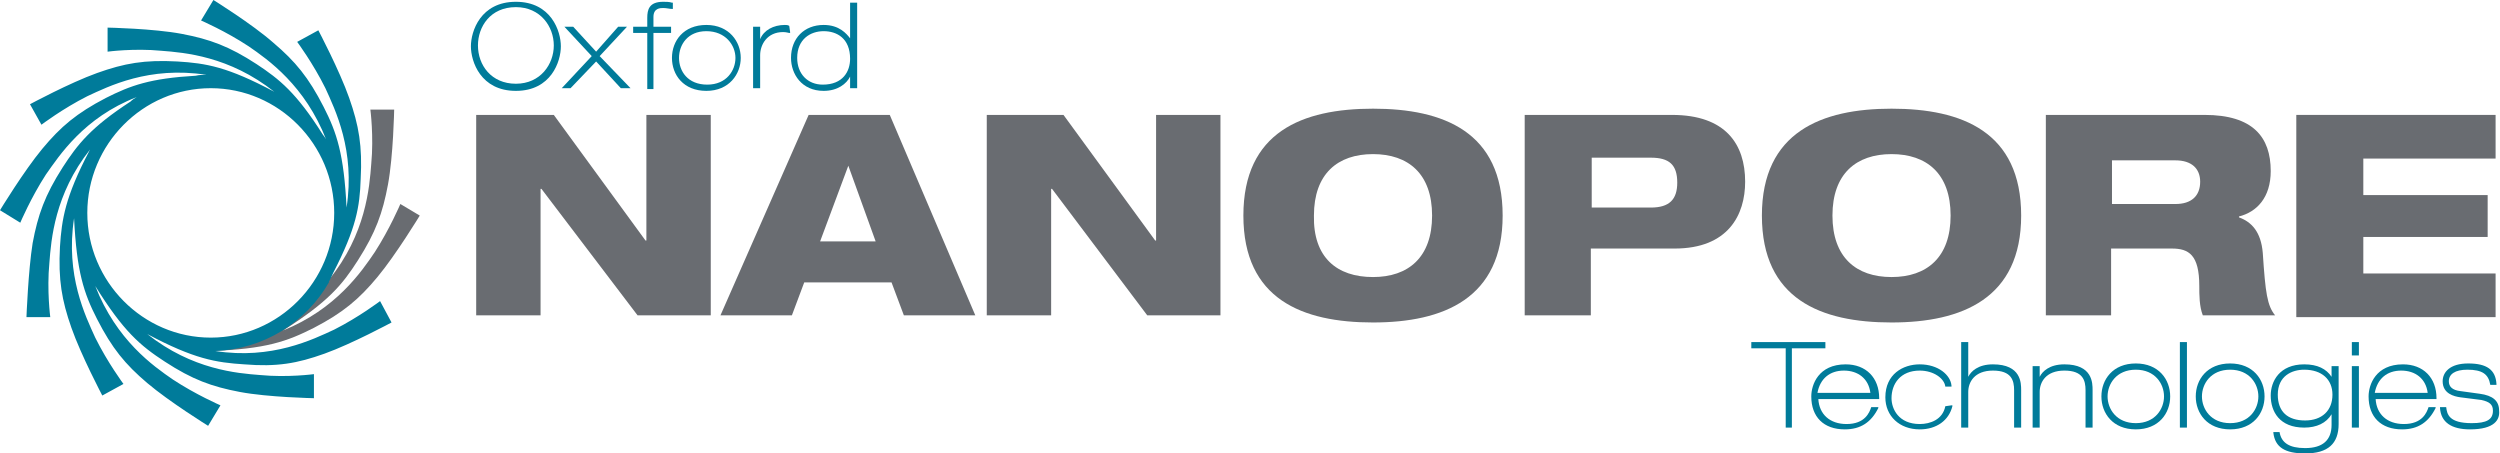 <svg xmlns="http://www.w3.org/2000/svg" width="204" height="37" viewBox="0 0 204 37" fill="none">
  <g clip-path="url(#clip0_733_11093)">
    <path d="M32.669 16.646C32.669 16.646 31.805 18.682 30.582 20.572C29.503 22.171 27.416 25.224 23.099 26.968C26.768 24.642 27.92 23.261 29.215 21.226C30.654 18.972 31.23 17.373 31.661 15.047C32.093 12.721 32.165 8.941 32.165 8.941H30.222C30.222 8.941 30.51 11.122 30.294 13.375C30.15 15.265 29.863 19.118 26.84 22.825C25.689 24.279 24.322 25.587 22.451 26.678C19.86 28.131 17.126 28.64 17.126 28.64C21.731 28.495 23.458 27.841 25.617 26.75C27.992 25.515 29.287 24.424 30.798 22.607C32.309 20.79 34.252 17.591 34.252 17.591L32.669 16.646Z" fill="#696C71"/>
    <path d="M38.929 9.377H45.19L52.673 19.627H52.745V9.377H57.998V25.733H52.026L44.182 15.411H44.11V25.733H38.857V9.377H38.929Z" fill="#696C71"/>
    <path d="M65.985 9.377H72.605L79.585 25.733H73.756L72.749 23.044H65.625L64.618 25.733H58.789L65.985 9.377ZM69.223 13.521L66.92 19.7H71.454L69.223 13.521Z" fill="#696C71"/>
    <path d="M80.52 9.377H86.781L94.264 19.627H94.336V9.377H99.589V25.733H93.617L85.845 15.41H85.773V25.733H80.52V9.377Z" fill="#696C71"/>
    <path d="M112.038 8.868C117.794 8.868 122.616 10.758 122.616 17.591C122.616 24.352 117.794 26.314 112.038 26.314C106.281 26.314 101.46 24.424 101.46 17.591C101.46 10.758 106.281 8.868 112.038 8.868ZM112.038 22.607C114.916 22.607 116.859 21.008 116.859 17.591C116.859 14.175 114.916 12.575 112.038 12.575C109.159 12.575 107.217 14.175 107.217 17.591C107.145 21.008 109.087 22.607 112.038 22.607Z" fill="#696C71"/>
    <path d="M124.415 9.377H136.432C140.821 9.377 142.404 11.776 142.404 14.829C142.404 17.518 141.037 20.281 136.648 20.281H129.812V25.733H124.415V9.377ZM129.884 16.937H134.705C136.216 16.937 136.864 16.283 136.864 14.902C136.864 13.448 136.216 12.866 134.705 12.866H129.884V16.937Z" fill="#696C71"/>
    <path d="M154.349 8.868C160.106 8.868 164.927 10.758 164.927 17.591C164.927 24.352 160.106 26.314 154.349 26.314C148.593 26.314 143.771 24.424 143.771 17.591C143.771 10.758 148.665 8.868 154.349 8.868ZM154.349 22.607C157.228 22.607 159.17 21.008 159.17 17.591C159.17 14.175 157.228 12.575 154.349 12.575C151.471 12.575 149.528 14.175 149.528 17.591C149.528 21.008 151.471 22.607 154.349 22.607Z" fill="#696C71"/>
    <path d="M166.941 9.377H179.894C183.851 9.377 185.291 11.195 185.291 13.957C185.291 16.138 184.139 17.301 182.7 17.664V17.737C183.708 18.1 184.499 18.9 184.643 20.645C184.859 23.916 185.003 24.933 185.65 25.733H179.75C179.462 25.006 179.462 24.061 179.462 23.334C179.462 20.79 178.599 20.281 177.231 20.281H172.266V25.733H166.941V9.377ZM172.338 16.647H177.519C178.814 16.647 179.534 15.992 179.534 14.829C179.534 13.739 178.814 13.085 177.519 13.085H172.338V16.647Z" fill="#696C71"/>
    <path d="M187.378 9.377H203.64V12.939H192.847V15.919H202.993V19.336H192.847V22.316H203.64V25.878H187.378V9.377Z" fill="#696C71"/>
    <path d="M145.714 34.892V28.422H142.907V27.914H148.952V28.422H146.217V34.892H145.714Z" fill="#007B9A"/>
    <path d="M150.535 35.037C148.808 35.037 147.801 34.02 147.801 32.348C147.801 31.403 148.376 29.731 150.607 29.731C152.262 29.731 153.342 30.821 153.342 32.493V32.566H148.376C148.448 33.802 149.312 34.601 150.679 34.601C152.19 34.601 152.55 33.656 152.694 33.22H153.198H153.27V33.293C152.694 34.456 151.83 35.037 150.535 35.037ZM152.622 32.057C152.478 30.894 151.615 30.24 150.463 30.24C149.312 30.24 148.52 30.894 148.304 32.057H152.622Z" fill="#007B9A"/>
    <path d="M156.651 35.037C154.996 35.037 153.845 33.947 153.845 32.42C153.845 30.531 155.284 29.731 156.651 29.731C158.162 29.731 159.17 30.603 159.242 31.476V31.548H158.738C158.666 30.894 157.802 30.24 156.651 30.24C155.068 30.24 154.348 31.33 154.348 32.493C154.348 33.365 154.924 34.601 156.651 34.601C157.515 34.601 158.522 34.238 158.738 33.148L159.242 33.075H159.314V33.148C159.026 34.31 158.018 35.037 156.651 35.037Z" fill="#007B9A"/>
    <path d="M164.351 34.892V31.839C164.351 31.039 164.135 30.24 162.624 30.24C161.113 30.24 160.609 31.185 160.609 31.984V34.892H160.033V27.914H160.609V30.748C160.825 30.312 161.4 29.731 162.624 29.731C164.926 29.731 164.926 31.257 164.926 31.839V34.892H164.351Z" fill="#007B9A"/>
    <path d="M170.18 34.892V31.839C170.18 31.039 169.964 30.24 168.453 30.24C166.942 30.24 166.438 31.185 166.438 31.984V34.892H165.862V29.876H166.438V30.749C166.654 30.312 167.23 29.731 168.453 29.731C170.755 29.731 170.755 31.258 170.755 31.839V34.892H170.18Z" fill="#007B9A"/>
    <path d="M174.281 35.037C172.41 35.037 171.475 33.729 171.475 32.348C171.475 30.967 172.41 29.658 174.281 29.658C176.152 29.658 177.087 30.967 177.087 32.348C177.087 33.729 176.152 35.037 174.281 35.037ZM174.281 30.167C172.698 30.167 171.978 31.33 171.978 32.348C171.978 33.365 172.698 34.529 174.281 34.529C175.864 34.529 176.584 33.365 176.584 32.348C176.584 31.33 175.864 30.167 174.281 30.167Z" fill="#007B9A"/>
    <path d="M178.454 27.914H177.878V34.892H178.454V27.914Z" fill="#007B9A"/>
    <path d="M181.98 35.037C180.109 35.037 179.174 33.729 179.174 32.348C179.174 30.967 180.109 29.658 181.98 29.658C183.851 29.658 184.787 30.967 184.787 32.348C184.787 33.729 183.851 35.037 181.98 35.037ZM181.98 30.167C180.397 30.167 179.678 31.33 179.678 32.348C179.678 33.365 180.397 34.529 181.98 34.529C183.563 34.529 184.283 33.365 184.283 32.348C184.283 31.33 183.563 30.167 181.98 30.167Z" fill="#007B9A"/>
    <path d="M188.097 37C186.442 37 185.651 36.491 185.507 35.328V35.255H186.011C186.155 36.128 186.802 36.564 188.097 36.564C189.537 36.564 190.256 35.91 190.256 34.674V33.802C189.824 34.529 189.033 34.892 188.025 34.892C186.011 34.892 185.291 33.584 185.291 32.275C185.291 31.112 186.011 29.731 188.025 29.731C189.105 29.731 189.824 30.094 190.256 30.749V29.876H190.832V34.601C190.832 36.2 189.968 37 188.097 37ZM188.025 30.167C187.018 30.167 185.867 30.676 185.867 32.203C185.867 33.584 186.658 34.31 188.097 34.31C189.465 34.31 190.328 33.511 190.328 32.203C190.328 30.967 189.465 30.167 188.025 30.167Z" fill="#007B9A"/>
    <path d="M191.91 34.892V29.876H192.486V34.892H191.91ZM191.91 29.004V27.914H192.486V29.004H191.91Z" fill="#007B9A"/>
    <path d="M196.012 35.037C194.285 35.037 193.277 34.02 193.277 32.348C193.277 31.403 193.853 29.731 196.084 29.731C197.739 29.731 198.818 30.821 198.818 32.493V32.566H193.853C193.925 33.802 194.788 34.601 196.156 34.601C197.667 34.601 198.027 33.656 198.17 33.22H198.674H198.746V33.293C198.17 34.456 197.307 35.037 196.012 35.037ZM198.098 32.057C197.955 30.894 197.091 30.24 195.94 30.24C194.788 30.24 193.997 30.894 193.781 32.057H198.098Z" fill="#007B9A"/>
    <path d="M201.552 35.037C200.041 35.037 199.177 34.456 199.105 33.293V33.22H199.609C199.681 33.802 199.825 34.529 201.696 34.529C202.919 34.529 203.423 34.238 203.423 33.511C203.423 33.002 203.135 32.784 202.487 32.639L200.76 32.42C200.257 32.348 199.321 32.13 199.321 31.112C199.321 30.385 199.897 29.658 201.408 29.658C202.919 29.658 203.639 30.167 203.711 31.33V31.403H203.207C203.063 30.53 202.559 30.167 201.336 30.167C200.329 30.167 199.825 30.53 199.825 31.112C199.825 31.548 200.113 31.839 200.76 31.912L202.344 32.13C203.423 32.275 203.927 32.711 203.927 33.511C203.999 34.238 203.567 35.037 201.552 35.037Z" fill="#007B9A"/>
    <path d="M42.096 7.415C39.217 7.415 38.426 5.016 38.426 3.78C38.426 2.544 39.217 0.146 42.096 0.146C44.974 0.146 45.766 2.544 45.766 3.78C45.766 5.016 44.974 7.415 42.096 7.415ZM42.096 0.582C40.009 0.582 39.001 2.181 39.001 3.707C39.001 5.307 40.081 6.833 42.096 6.833C44.11 6.833 45.19 5.234 45.19 3.707C45.19 2.181 44.11 0.582 42.096 0.582Z" fill="#007B9A"/>
    <path d="M50.659 7.196L48.644 5.016L46.557 7.196H45.982H45.838L48.285 4.579L46.054 2.181H46.773L48.644 4.216L50.443 2.181H51.091H51.163L48.932 4.579L51.451 7.196H50.659Z" fill="#007B9A"/>
    <path d="M52.817 7.197V2.69H51.666V2.181H52.817V1.454C52.817 0.8 52.961 0.146 54.113 0.146C54.328 0.146 54.616 0.146 54.832 0.218H54.904V0.291V0.727H54.832C54.616 0.727 54.4 0.654 54.113 0.654C53.897 0.654 53.321 0.654 53.321 1.381V2.181H54.76V2.69H53.321V7.269H52.817V7.197Z" fill="#007B9A"/>
    <path d="M57.638 7.415C55.767 7.415 54.832 6.106 54.832 4.725C54.832 3.344 55.767 2.036 57.638 2.036C59.509 2.036 60.445 3.417 60.445 4.725C60.445 6.034 59.509 7.415 57.638 7.415ZM57.638 2.544C56.127 2.544 55.408 3.635 55.408 4.725C55.408 5.816 56.127 6.906 57.71 6.906C59.293 6.906 60.013 5.743 60.013 4.725C60.013 3.708 59.221 2.544 57.638 2.544Z" fill="#007B9A"/>
    <path d="M61.452 7.197V2.181H62.028V3.199C62.316 2.472 63.107 2.036 64.043 2.036C64.186 2.036 64.258 2.036 64.402 2.108L64.474 2.617V2.69H64.402C64.331 2.69 64.186 2.617 63.899 2.617C62.603 2.617 62.028 3.635 62.028 4.507V7.197H61.452Z" fill="#007B9A"/>
    <path d="M67.209 7.415C65.41 7.415 64.547 6.034 64.547 4.725C64.547 3.126 65.626 2.036 67.209 2.036C68.505 2.036 69.08 2.762 69.368 3.126V0.218H69.944V7.197H69.368V6.252C69.08 6.833 68.361 7.415 67.209 7.415ZM67.209 2.544C66.13 2.544 65.051 3.199 65.051 4.725C65.051 6.034 65.914 6.906 67.137 6.906C68.792 6.906 69.368 5.816 69.368 4.798C69.368 3.126 68.289 2.544 67.209 2.544Z" fill="#007B9A"/>
    <path d="M26.48 28.858C28.711 28.059 31.949 26.314 31.949 26.314L31.014 24.57C31.014 24.57 29.287 25.878 27.272 26.896C25.545 27.695 22.163 29.367 17.558 28.64C21.515 28.495 24.969 26.314 26.84 23.043C26.84 23.043 26.84 23.043 26.84 22.971C26.984 22.753 27.056 22.534 27.2 22.244C29.071 18.609 29.359 16.864 29.431 14.611C29.575 11.921 29.287 10.249 28.495 7.996C27.704 5.743 25.977 2.472 25.977 2.472L24.25 3.417C24.25 3.417 25.545 5.161 26.552 7.196C27.344 8.941 28.999 12.285 28.279 16.937C28.064 12.576 27.488 10.831 26.409 8.723C25.185 6.324 24.106 5.016 22.307 3.489C20.58 1.963 17.414 0 17.414 0L16.406 1.672C16.406 1.672 18.421 2.544 20.292 3.78C21.875 4.87 24.897 6.978 26.624 11.413C26.624 11.34 26.552 11.34 26.552 11.267C26.48 11.194 26.409 11.049 26.337 10.976C24.178 7.56 22.811 6.47 20.94 5.234C18.709 3.78 17.126 3.198 14.823 2.762C12.521 2.326 8.779 2.253 8.779 2.253V4.216C8.779 4.216 10.938 3.925 13.168 4.143C15.039 4.289 18.709 4.58 22.379 7.487C18.565 5.452 16.838 5.161 14.463 5.016C11.801 4.87 10.146 5.161 7.915 5.961C5.685 6.76 2.447 8.505 2.447 8.505L3.382 10.177C3.382 10.177 5.109 8.868 7.124 7.851C8.851 7.051 12.161 5.379 16.838 6.106C16.55 6.106 16.262 6.106 15.975 6.179C12.233 6.397 10.65 6.978 8.635 7.996C6.26 9.232 4.965 10.322 3.454 12.139C1.943 13.957 0 17.155 0 17.155L1.655 18.173C1.655 18.173 2.519 16.137 3.742 14.248C4.821 12.721 6.836 9.595 11.153 7.923C11.009 7.996 10.794 8.141 10.65 8.287C7.412 10.395 6.332 11.776 5.109 13.666C3.67 15.919 3.094 17.519 2.662 19.845C2.303 22.098 2.159 25.878 2.159 25.878H4.102C4.102 25.878 3.814 23.697 4.03 21.444C4.174 19.554 4.461 15.847 7.34 12.212C7.34 12.285 7.268 12.285 7.268 12.358C5.325 16.065 5.037 17.882 4.893 20.136C4.749 22.825 5.037 24.497 5.829 26.75C6.62 29.004 8.347 32.275 8.347 32.275L10.074 31.33C10.074 31.33 8.779 29.585 7.771 27.55C6.98 25.805 5.325 22.462 6.044 17.809C6.26 22.171 6.836 23.916 7.915 26.024C9.139 28.422 10.218 29.731 12.017 31.257C13.816 32.784 16.982 34.747 16.982 34.747L17.989 33.075C17.989 33.075 15.975 32.202 14.104 30.967C12.521 29.876 9.498 27.768 7.771 23.334C10.074 27.041 11.441 28.204 13.456 29.513C15.687 30.967 17.27 31.548 19.573 31.984C21.875 32.42 25.617 32.493 25.617 32.493V30.53C25.617 30.53 23.458 30.821 21.227 30.603C19.357 30.458 15.687 30.167 12.017 27.259C15.831 29.295 17.63 29.585 19.932 29.731C22.595 29.949 24.25 29.658 26.48 28.858ZM17.198 7.196C22.739 7.196 27.272 11.776 27.272 17.373C27.272 22.971 22.739 27.55 17.198 27.55C11.657 27.55 7.124 22.971 7.124 17.373C7.124 11.776 11.657 7.196 17.198 7.196Z" fill="#007B9A"/>
  </g>
  <defs>
    <clipPath id="clip0_733_11093">
      <rect width="204" height="37" fill="white"/>
    </clipPath>
  </defs>
</svg>